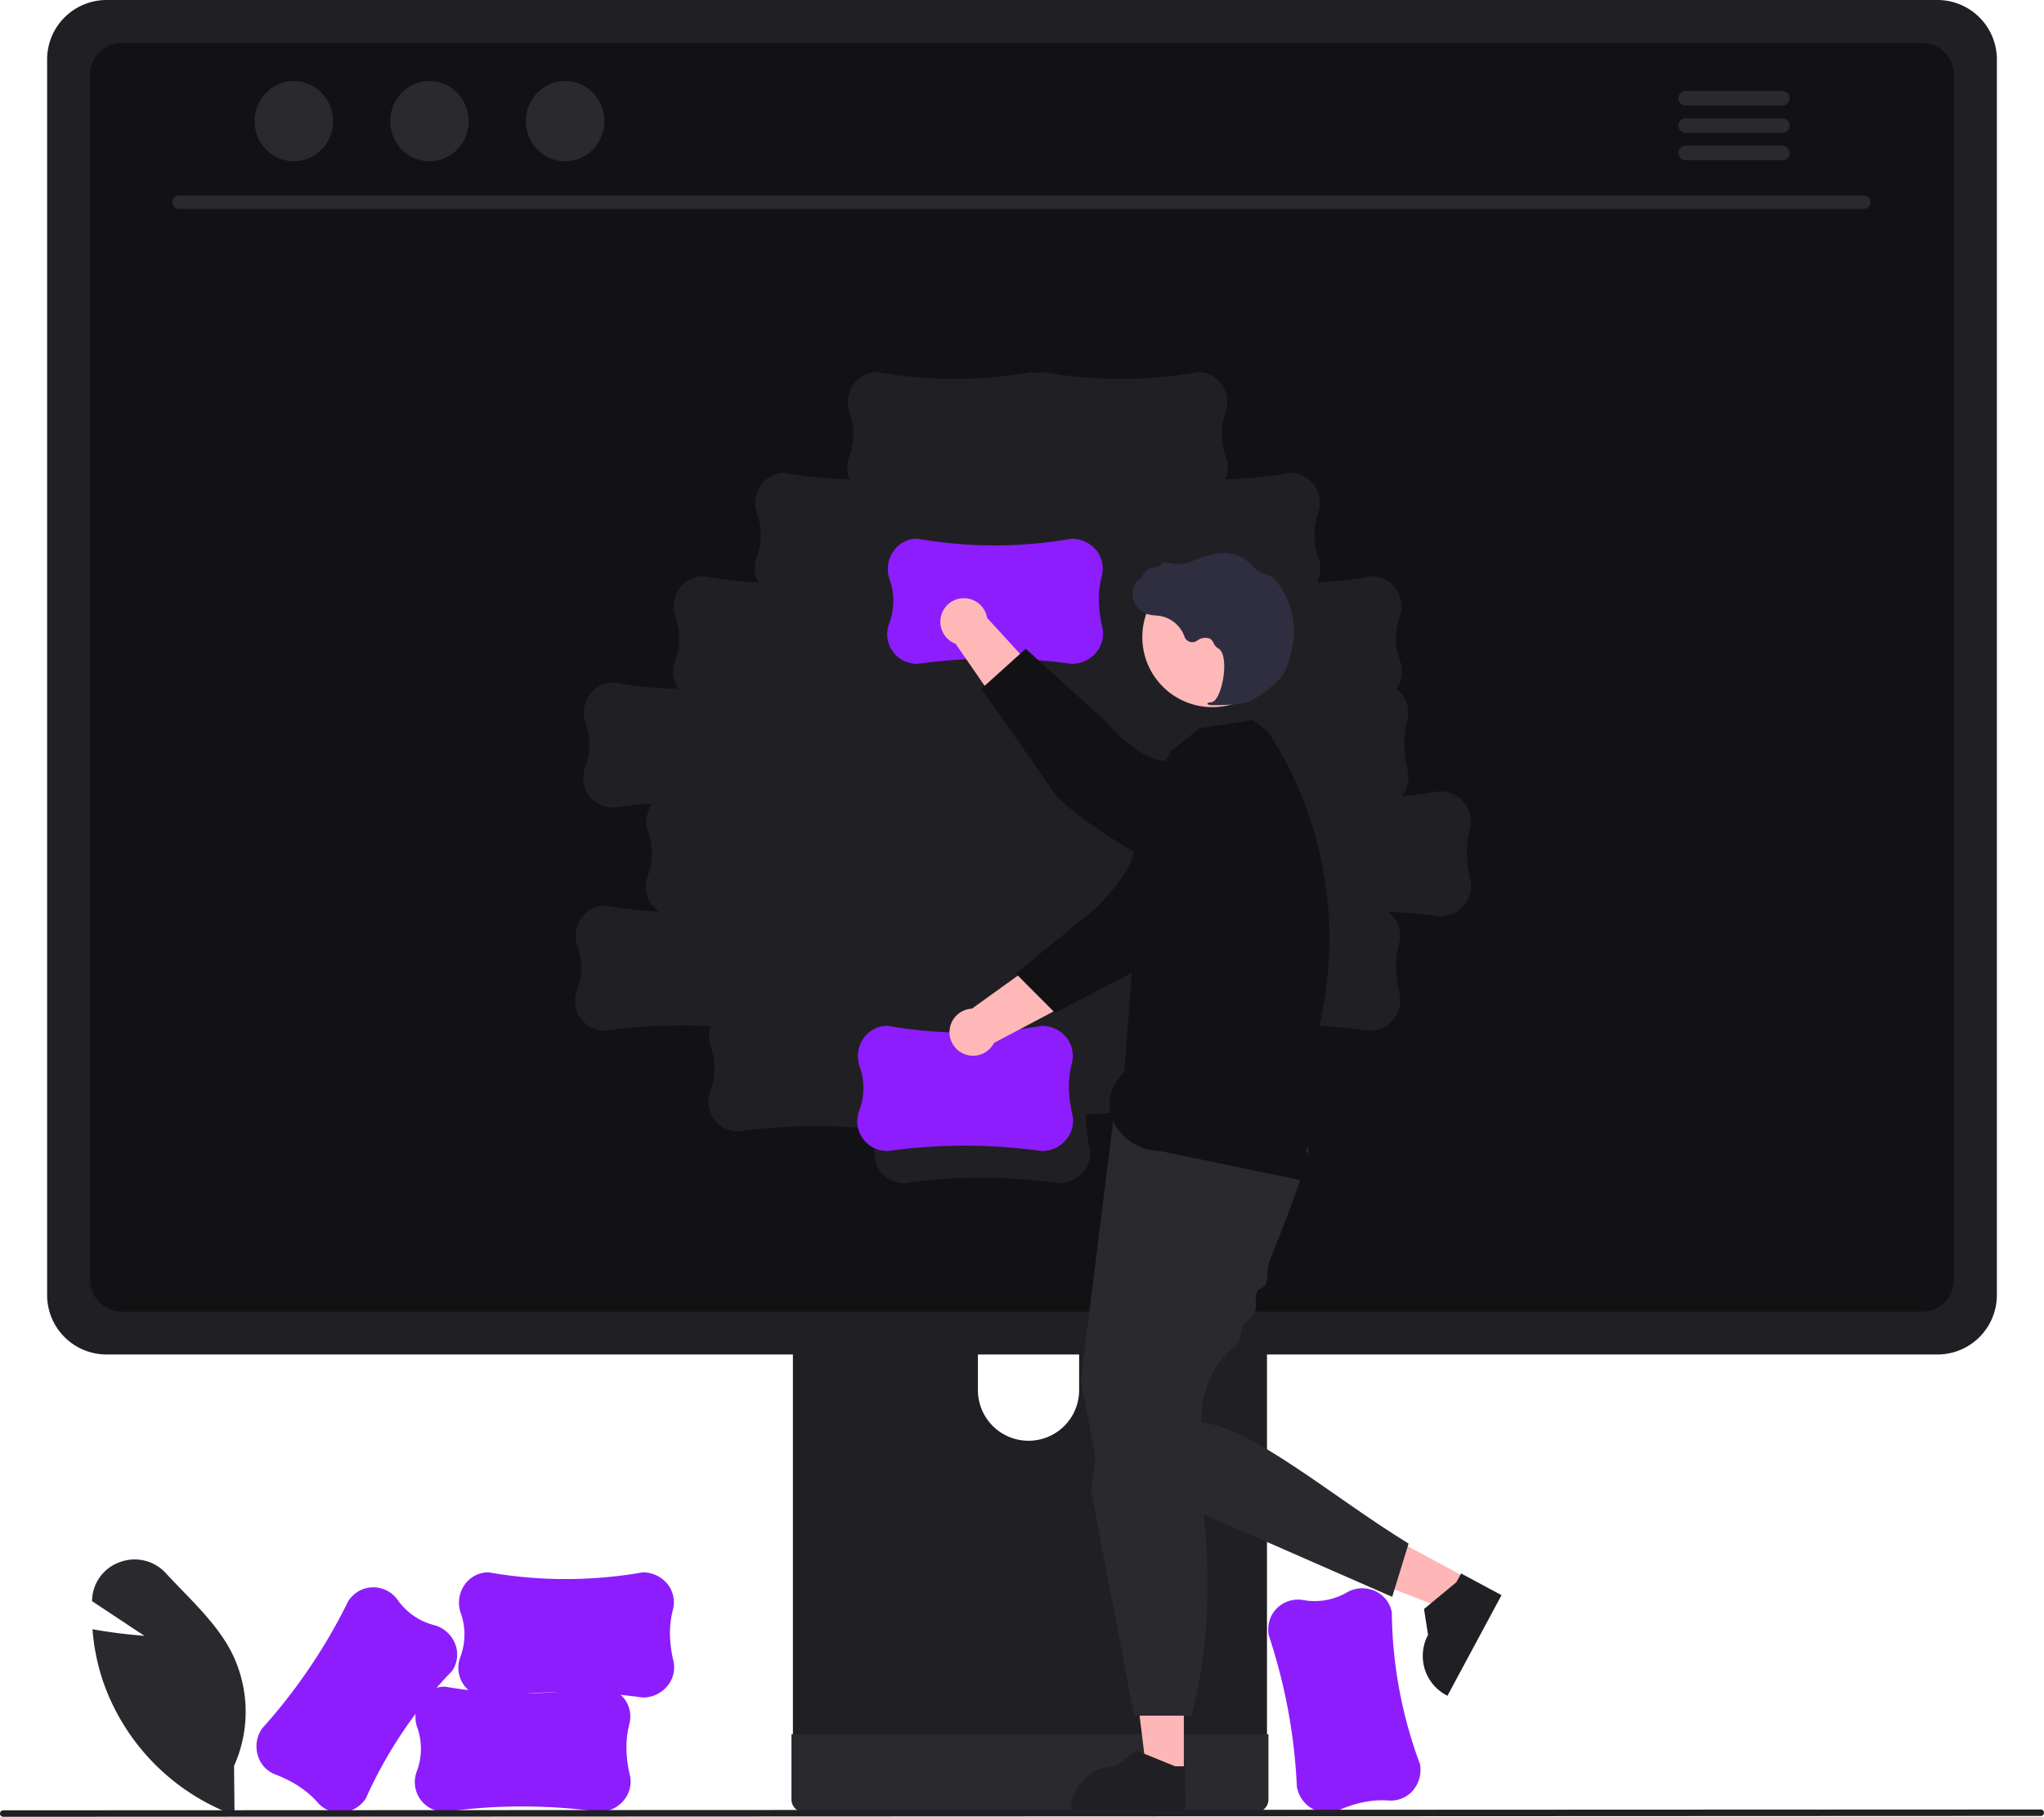 <svg xmlns="http://www.w3.org/2000/svg" width="751.202" height="667.592" viewBox="0 0 751.202 667.592">
  <g id="building" transform="translate(0.035)">
    <path id="Caminho_5" data-name="Caminho 5" d="M310.592,784.515l-.654-.243A80.529,80.529,0,0,1,262.5,735.959a78.137,78.137,0,0,1-4.059-19.173l-.053-.624.616.11c7.354,1.32,15.073,2.049,18.513,2.334l-19.3-12.769.035-.663a15.272,15.272,0,0,1,10.261-13.7,15.534,15.534,0,0,1,16.9,4.154c1.918,2.082,3.947,4.178,5.908,6.205C298.061,708.8,305.03,716,309.437,724.5a48.675,48.675,0,0,1,.979,41.89Z" transform="translate(-224.434 -117.485)" fill="#29292e"/>
    <path id="Caminho_6" data-name="Caminho 6" d="M701.029,772.142l-.008-.069A205.077,205.077,0,0,0,690.7,716.421l-.006-.03a11.666,11.666,0,0,1,.3-5.55,10.96,10.96,0,0,1,12.219-7.426,23.516,23.516,0,0,0,16.108-2.75,11.46,11.46,0,0,1,10.144-.671,10.622,10.622,0,0,1,6.278,7.191c.065.256.123.515.172.778a163.536,163.536,0,0,0,10.328,55.7v.023a11.683,11.683,0,0,1-2.988,10.2,10.849,10.849,0,0,1-8.689,3.193c-5.794-.4-11.754.78-18.218,3.595a10.526,10.526,0,0,1-7.174.5,11.59,11.59,0,0,1-8.141-9.035Z" transform="translate(-224.434 -115.485)" fill="#8d1dfc"/>
    <path id="Caminho_7" data-name="Caminho 7" d="M515.807,511.985v248.7h174.23v-248.7a8.361,8.361,0,0,0-5.893-8,7.7,7.7,0,0,0-2.5-.388H524.221A8.4,8.4,0,0,0,515.807,511.985ZM583.8,597.439a18.6,18.6,0,0,1,37.2,0V626.3a18.6,18.6,0,0,1-37.2,0Z" transform="translate(-224.434 -115.485)" fill="#202024"/>
    <path id="Caminho_8" data-name="Caminho 8" d="M515.273,752.731v23.982a4.719,4.719,0,0,0,4.68,4.7H685.891a4.7,4.7,0,0,0,4.68-4.7V752.731Z" transform="translate(-224.434 -115.485)" fill="#29292e"/>
    <path id="Caminho_9" data-name="Caminho 9" d="M241.717,137.285V591.377A21.842,21.842,0,0,0,263.541,613.2H936.458a21.841,21.841,0,0,0,21.824-21.824V137.285a21.852,21.852,0,0,0-21.824-21.8H263.542A21.852,21.852,0,0,0,241.717,137.285Z" transform="translate(-224.434 -115.485)" fill="#202024"/>
    <path id="Caminho_10" data-name="Caminho 10" d="M930.845,131.247H269.155a11.689,11.689,0,0,0-11.664,11.688v442.84a11.684,11.684,0,0,0,11.664,11.664h661.69a11.684,11.684,0,0,0,11.664-11.664V142.935a11.689,11.689,0,0,0-11.661-11.688ZM763.931,445.865a11.59,11.59,0,0,1-10.368,6.356h-.069q-9.515-1.326-19.1-1.748a11.532,11.532,0,0,1,2.587,2.558,10.849,10.849,0,0,1,1.554,9.126c-1.445,5.625-1.377,11.7.211,18.568a10.526,10.526,0,0,1-.814,7.145,11.589,11.589,0,0,1-10.368,6.356H727.5A205.072,205.072,0,0,0,681.768,493c-.06.384-.136.769-.235,1.154-1.445,5.625-1.377,11.7.211,18.568a10.526,10.526,0,0,1-.813,7.145,11.59,11.59,0,0,1-10.368,6.356h-.069a205.068,205.068,0,0,0-46.955-1.106,43.727,43.727,0,0,0,1.206,11.61,10.525,10.525,0,0,1-.813,7.145,11.589,11.589,0,0,1-10.368,6.356H613.5a205.079,205.079,0,0,0-56.6,0h-.03a11.666,11.666,0,0,1-5.4-1.3,10.96,10.96,0,0,1-5.072-13.368,28.331,28.331,0,0,0,1.26-4.937,205.074,205.074,0,0,0-51.754.609h-.03a11.666,11.666,0,0,1-5.4-1.3,10.96,10.96,0,0,1-5.072-13.368,23.516,23.516,0,0,0,.234-16.339,11.456,11.456,0,0,1,0-7.684,205.076,205.076,0,0,0-38.728,1.7h-.03a11.666,11.666,0,0,1-5.4-1.3,10.96,10.96,0,0,1-5.072-13.368,23.516,23.516,0,0,0,.234-16.339,11.46,11.46,0,0,1,1.19-10.1,10.622,10.622,0,0,1,8.216-4.861c.264-.018.528-.027.8-.027a165.154,165.154,0,0,0,19.869,2.244,11,11,0,0,1-4.306-12.921,23.516,23.516,0,0,0,.234-16.339,11.46,11.46,0,0,1,1.19-10.1c.084-.129.183-.244.271-.368q-7.112.491-14.19,1.476h-.03a11.665,11.665,0,0,1-5.4-1.3,10.96,10.96,0,0,1-5.072-13.368,23.516,23.516,0,0,0,.234-16.339,11.46,11.46,0,0,1,1.19-10.1,10.622,10.622,0,0,1,8.216-4.861c.264-.018.528-.027.8-.027a164.8,164.8,0,0,0,23.914,2.407,11.156,11.156,0,0,1-1.35-10.084,23.516,23.516,0,0,0,.234-16.339,11.46,11.46,0,0,1,1.19-10.1,10.622,10.622,0,0,1,8.216-4.861c.264-.018.528-.027.8-.027a165.11,165.11,0,0,0,20.22,2.264,11.178,11.178,0,0,1-.656-8.94,23.516,23.516,0,0,0,.234-16.339,11.46,11.46,0,0,1,1.19-10.1,10.622,10.622,0,0,1,8.216-4.861c.264-.018.528-.027.8-.027a164.818,164.818,0,0,0,23.812,2.4,11.188,11.188,0,0,1-.248-8.081,23.516,23.516,0,0,0,.234-16.339,11.46,11.46,0,0,1,1.19-10.1,10.622,10.622,0,0,1,8.216-4.861c.264-.018.528-.027.8-.027a163.534,163.534,0,0,0,56.654.007h.023a10.864,10.864,0,0,0,4.385,0h.023a163.534,163.534,0,0,0,56.654-.007c.268,0,.532.009.8.027a10.622,10.622,0,0,1,8.216,4.861,11.46,11.46,0,0,1,1.19,10.1,23.516,23.516,0,0,0,.2,16.328,11.188,11.188,0,0,1-.248,8.081,164.809,164.809,0,0,0,23.812-2.4c.268,0,.532.009.8.027a10.622,10.622,0,0,1,8.216,4.861,11.46,11.46,0,0,1,1.19,10.1,23.516,23.516,0,0,0,.23,16.331,11.178,11.178,0,0,1-.656,8.94,165.127,165.127,0,0,0,20.22-2.264c.268,0,.532.009.8.027a10.622,10.622,0,0,1,8.216,4.861,11.46,11.46,0,0,1,1.19,10.1,23.516,23.516,0,0,0,.23,16.336,11.156,11.156,0,0,1-1.365,10.106,11.524,11.524,0,0,1,2.345,2.376,10.85,10.85,0,0,1,1.554,9.125c-1.445,5.625-1.377,11.7.211,18.568a10.526,10.526,0,0,1-.813,7.145,11.755,11.755,0,0,1-1.463,2.2q7.022-.617,14.008-1.841h.023a11.683,11.683,0,0,1,9.479,4.8,10.849,10.849,0,0,1,1.554,9.125c-1.445,5.625-1.377,11.7.211,18.568A10.526,10.526,0,0,1,763.931,445.865Z" transform="translate(-224.434 -115.485)" fill="#121214"/>
    <path id="Caminho_11" data-name="Caminho 11" d="M909.383,192.25H290.243a2.462,2.462,0,1,1,0-4.925h619.14a2.463,2.463,0,1,1,0,4.925Z" transform="translate(-224.434 -115.485)" fill="#29292e"/>
    <ellipse id="Elipse_1" data-name="Elipse 1" cx="14.429" cy="14.751" rx="14.429" ry="14.751" transform="translate(93.525 29.768)" fill="#29292e"/>
    <ellipse id="Elipse_2" data-name="Elipse 2" cx="14.429" cy="14.751" rx="14.429" ry="14.751" transform="translate(143.372 29.768)" fill="#29292e"/>
    <ellipse id="Elipse_3" data-name="Elipse 3" cx="14.429" cy="14.751" rx="14.429" ry="14.751" transform="translate(193.219 29.768)" fill="#29292e"/>
    <path id="Caminho_12" data-name="Caminho 12" d="M879.367,148.9h-35.4a2.68,2.68,0,1,0,0,5.359h35.4a2.68,2.68,0,1,0,0-5.359Z" transform="translate(-224.434 -115.485)" fill="#29292e"/>
    <path id="Caminho_13" data-name="Caminho 13" d="M879.367,158.964h-35.4a2.68,2.68,0,1,0,0,5.359h35.4a2.68,2.68,0,1,0,0-5.359Z" transform="translate(-224.434 -115.485)" fill="#29292e"/>
    <path id="Caminho_14" data-name="Caminho 14" d="M879.367,169.027h-35.4a2.68,2.68,0,1,0,0,5.359h35.4a2.68,2.68,0,1,0,0-5.359Z" transform="translate(-224.434 -115.485)" fill="#29292e"/>
    <path id="Caminho_15" data-name="Caminho 15" d="M607.293,538.425h-.069a205.079,205.079,0,0,0-56.6,0h-.03a11.666,11.666,0,0,1-5.4-1.3,10.96,10.96,0,0,1-5.072-13.368,23.516,23.516,0,0,0,.234-16.339,11.46,11.46,0,0,1,1.19-10.1,10.622,10.622,0,0,1,8.216-4.861c.264-.018.528-.027.8-.027a163.532,163.532,0,0,0,56.654.007h.023a11.682,11.682,0,0,1,9.479,4.8,10.85,10.85,0,0,1,1.554,9.126c-1.445,5.625-1.377,11.7.211,18.568a10.526,10.526,0,0,1-.813,7.145A11.59,11.59,0,0,1,607.293,538.425Z" transform="translate(-224.434 -115.485)" fill="#8d1dfc"/>
    <path id="Caminho_16" data-name="Caminho 16" d="M665.036,440.378l-15.106-12.5c-11.328,5.937-28.564,29.642-28.564,29.642L581.6,486.12a8.656,8.656,0,1,0,8.119,12.589l54.028-28.55Z" transform="translate(-224.434 -115.485)" fill="#ffb8b8"/>
    <path id="Caminho_17" data-name="Caminho 17" d="M690.521,392.8h0a20.687,20.687,0,0,1-.32,31.838l-9.606,7.809s-23.961,34.493-36.433,38.495L612.143,487.67,597.705,473.2l29.019-23.649s13.347-12.624,14.683-21.866c.818-5.66,10.4-21.076,20-32.511a20.634,20.634,0,0,1,29.116-2.368Z" transform="translate(-224.434 -115.485)" fill="#121214"/>
    <path id="Caminho_18" data-name="Caminho 18" d="M435.043,651.672H421.4l-6.492-52.64H435.05Z" fill="#ffb6b6"/>
    <path id="Caminho_19" data-name="Caminho 19" d="M659.958,781.393H617.991v-.531a16.335,16.335,0,0,1,16.334-16.335h0l7.666-5.816,14.3,5.817h3.663Z" transform="translate(-224.434 -115.485)" fill="#202024"/>
    <path id="Caminho_20" data-name="Caminho 20" d="M539.027,579.842l-6.463,12.019-49.438-19.208,9.539-17.74Z" fill="#ffb6b6"/>
    <path id="Caminho_21" data-name="Caminho 21" d="M776.228,701.645l-19.874,36.963-.467-.251a16.336,16.336,0,0,1-6.652-22.122h0l-1.492-9.506,11.9-9.843,1.735-3.227Z" transform="translate(-224.434 -115.485)" fill="#202024"/>
    <path id="Caminho_22" data-name="Caminho 22" d="M633.676,526.095l-12.045,96.36,6.022,32.306,108.4,47.492,6.022-19.573c-27.71-16.956-57.331-42.617-75.995-44.5,0,0-1.548-17.1,11.823-27.654,2.7-2.129,2.107-5.01,3.2-7.621.75-1.8,3.735-3.666,4.5-5.508.991-2.387-.235-4.759.761-7.185.56-1.364,2.683-1.45,3.239-2.815.949-2.329.328-5.934,1.253-8.235,1.977-4.916,3.877-9.723,5.612-14.23,5.4-14.028,9.2-25.142,8.722-27.542C703.687,529.859,633.676,526.095,633.676,526.095Z" transform="translate(-224.434 -115.485)" fill="#29292e"/>
    <path id="Caminho_23" data-name="Caminho 23" d="M631.6,622.176l-6.3,40.693,15.9,83.046h21.079c7.573-27.9,7.963-64.578.753-95.607Z" transform="translate(-224.434 -115.485)" fill="#29292e"/>
    <path id="Caminho_24" data-name="Caminho 24" d="M645.143,408.363l9.717-16.932,10.433-8.37,19.573-3.011,5.438,4.181h0a139.024,139.024,0,0,1,20.378,101.358l-1.528,8.274-.97,5.252.42,6.278-3.266,9.139.449,6.692.24,3.574.241,3.587.336,5.007c.6,2.858-2.429,2.481-2,5,.753,4.424,4.128,10.979-1,11l-53-11c-13.464.055-26-16-13-29Z" transform="translate(-224.434 -115.485)" fill="#121214"/>
    <circle id="Elipse_4" data-name="Elipse 4" cx="25.736" cy="25.736" r="25.736" transform="translate(419.78 208.376)" fill="#ffb8b8"/>
    <path id="Caminho_25" data-name="Caminho 25" d="M670.388,374.6a66.143,66.143,0,0,0,11.251-.786c3.688-.75,11.939-6.8,14.239-10.435h0c1.709-2.7,2.8-6.925,3.418-9.99a29.564,29.564,0,0,0-5.171-23.47,9.34,9.34,0,0,0-3.773-3.22c-.135-.053-.274-.1-.415-.14a11.524,11.524,0,0,1-5.733-3.547,9.509,9.509,0,0,0-.953-.981,14.2,14.2,0,0,0-5.923-2.974c-3.521-.942-8.616-.007-15.144,2.783-3.28,1.4-6.866.894-9.625.3a.9.9,0,0,0-.85.291,6.373,6.373,0,0,1-4.332,1.727c-.986.043-2.021,1.409-3.272,3.19-.284.4-.615.876-.854,1.163l-.032-.551-.558.615a7.734,7.734,0,0,0,3.492,12.6,15.08,15.08,0,0,0,3.033.483c.621.056,1.263.114,1.878.22a11.66,11.66,0,0,1,8.665,7.567,3.049,3.049,0,0,0,4.6,1.48,5.038,5.038,0,0,1,4.591-.836,3.345,3.345,0,0,1,1.478,1.677,4.359,4.359,0,0,0,1.654,1.93c2.5,1.289,2.672,7,1.774,11.756-.865,4.587-2.576,7.9-4.159,8.069-1.219.126-1.359.213-1.447.428l-.079.193.137.181A4.98,4.98,0,0,0,670.388,374.6Z" transform="translate(-224.434 -115.485)" fill="#2f2e41"/>
    <path id="Caminho_26" data-name="Caminho 26" d="M618.293,359.425h-.069a205.076,205.076,0,0,0-56.6,0h-.03a11.666,11.666,0,0,1-5.4-1.3,10.96,10.96,0,0,1-5.072-13.368,23.516,23.516,0,0,0,.234-16.339,11.46,11.46,0,0,1,1.19-10.1,10.622,10.622,0,0,1,8.216-4.861c.264-.018.528-.027.8-.027a163.532,163.532,0,0,0,56.654.007h.023a11.683,11.683,0,0,1,9.479,4.8,10.85,10.85,0,0,1,1.554,9.126c-1.445,5.625-1.377,11.7.211,18.568a10.525,10.525,0,0,1-.813,7.145,11.59,11.59,0,0,1-10.368,6.356Z" transform="translate(-224.434 -115.485)" fill="#8d1dfc"/>
    <path id="Caminho_27" data-name="Caminho 27" d="M642.36,420.041l10.65-16.463c-7.221-10.556-32.777-24.9-32.777-24.9l-33.05-36.149a8.656,8.656,0,1,0-11.554,9.534L610.3,402.379Z" transform="translate(-224.434 -115.485)" fill="#ffb8b8"/>
    <path id="Caminho_28" data-name="Caminho 28" d="M692.589,439.792h0a20.687,20.687,0,0,1-31.657,3.4l-8.878-8.628s-37.215-19.432-42.647-31.351l-24.385-34.587,16.35-14.749,28.419,25.834s13.084,15.13,22.418,15.377c5.716.151,22.147,7.863,34.625,16.062a20.634,20.634,0,0,1,5.755,28.639Z" transform="translate(-224.434 -115.485)" fill="#121214"/>
    <path id="Caminho_29" data-name="Caminho 29" d="M444.679,781.244h-.069a205.081,205.081,0,0,0-56.6,0h-.03a11.666,11.666,0,0,1-5.4-1.3,10.96,10.96,0,0,1-5.072-13.368,23.516,23.516,0,0,0,.234-16.339,11.46,11.46,0,0,1,1.19-10.1,10.622,10.622,0,0,1,8.216-4.861c.264-.018.528-.027.8-.027a163.531,163.531,0,0,0,56.654.007h.023a11.683,11.683,0,0,1,9.479,4.8,10.85,10.85,0,0,1,1.554,9.126c-1.445,5.625-1.377,11.7.211,18.568a10.526,10.526,0,0,1-.813,7.145,11.59,11.59,0,0,1-10.368,6.356Z" transform="translate(-224.434 -115.485)" fill="#8d1dfc"/>
    <path id="Caminho_30" data-name="Caminho 30" d="M460.679,739.244h-.069a205.081,205.081,0,0,0-56.6,0h-.03a11.666,11.666,0,0,1-5.4-1.3,10.96,10.96,0,0,1-5.072-13.368,23.516,23.516,0,0,0,.234-16.339,11.46,11.46,0,0,1,1.19-10.1,10.622,10.622,0,0,1,8.216-4.861c.264-.018.528-.027.8-.027a163.532,163.532,0,0,0,56.654.007h.023a11.683,11.683,0,0,1,9.48,4.8,10.85,10.85,0,0,1,1.554,9.126c-1.445,5.625-1.377,11.7.211,18.568a10.526,10.526,0,0,1-.814,7.145,11.589,11.589,0,0,1-10.377,6.349Z" transform="translate(-224.434 -115.485)" fill="#8d1dfc"/>
    <path id="Caminho_31" data-name="Caminho 31" d="M320.666,750.693l.043-.055a205.076,205.076,0,0,0,31.715-46.881l.017-.025a11.666,11.666,0,0,1,4.107-3.745,10.96,10.96,0,0,1,13.915,3.289,23.516,23.516,0,0,0,13.4,9.35,11.46,11.46,0,0,1,7.7,6.643,10.622,10.622,0,0,1-.577,9.529q-.2.342-.424.674a163.533,163.533,0,0,0-31.751,46.921l-.013.019a11.683,11.683,0,0,1-9.286,5.163,10.849,10.849,0,0,1-8.429-3.826c-3.849-4.349-8.918-7.7-15.5-10.229a10.526,10.526,0,0,1-5.462-4.677,11.59,11.59,0,0,1,.545-12.15Z" transform="translate(-224.434 -115.485)" fill="#8d1dfc"/>
    <path id="Caminho_32" data-name="Caminho 32" d="M974.375,782.769l-748.75.307a1.191,1.191,0,1,1,0-2.381l748.75-.307a1.191,1.191,0,1,1,0,2.381Z" transform="translate(-224.434 -115.485)" fill="#202024"/>
  </g>
</svg>
